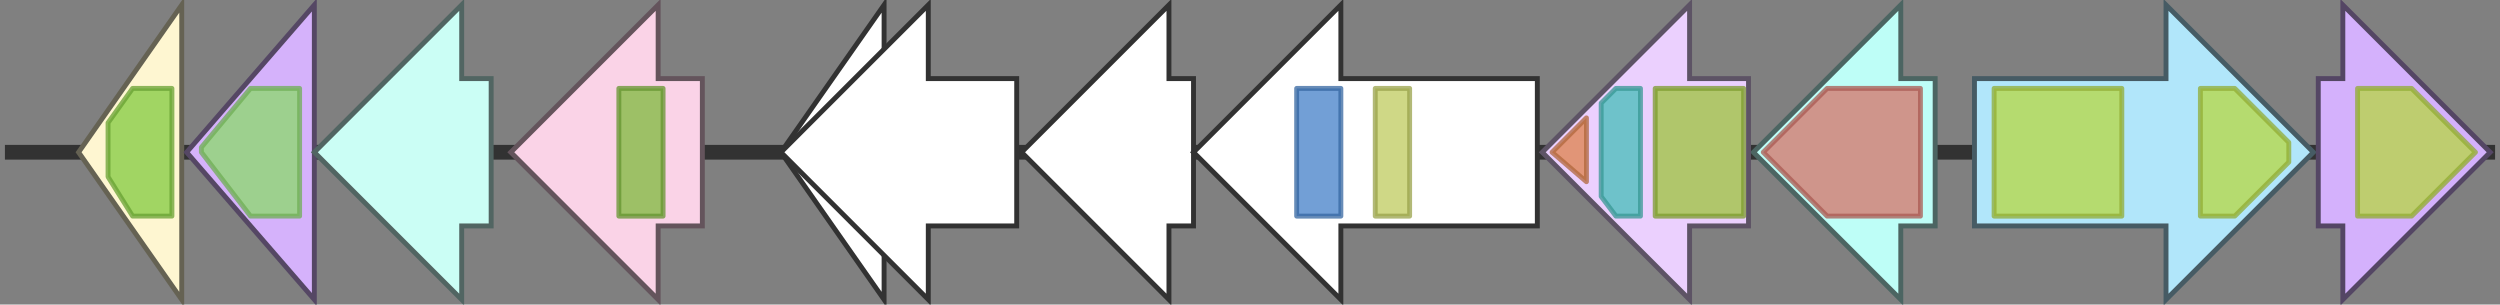 <svg version="1.1" baseProfile="full" xmlns="http://www.w3.org/2000/svg" width="509" height="62">
	<rect width="100%" height="100%" fill="#808080" stroke="none"/>
	<line x1="1" y1="31" x2="508" y2="31" style="stroke:rgb(50,50,50); stroke-width:3 "/>
	<g>
		<title>wecC</title>
		<polygon class="wecC" points="394,16 387,16 387,1 357,31 387,61 387,46 394,46" fill="rgb(190,254,247)" fill-opacity="1.0" stroke="rgb(76,101,98)" stroke-width="1" />
		<g>
			<title>PF02350</title>
			<polygon class="PF02350" points="359,31 372,18 391,18 391,44 372,44" stroke-linejoin="round" width="34" height="26" fill="rgb(212,113,103)" stroke="rgb(169,90,82)" stroke-width="1" opacity="0.75" />
		</g>
	</g>
	<g>
		<title>phyA</title>
		<polygon class="phyA" points="402,16 441,16 441,1 471,31 441,61 441,46 402,46" fill="rgb(177,230,250)" fill-opacity="1.0" stroke="rgb(70,91,100)" stroke-width="1" />
		<g>
			<title>PF05159</title>
			<rect class="PF05159" x="406" y="18" stroke-linejoin="round" width="26" height="26" fill="rgb(183,215,64)" stroke="rgb(146,172,51)" stroke-width="1" opacity="0.75" />
		</g>
		<g>
			<title>PF05159</title>
			<polygon class="PF05159" points="448,18 455,18 466,29 466,33 455,44 448,44" stroke-linejoin="round" width="18" height="26" fill="rgb(183,215,64)" stroke="rgb(146,172,51)" stroke-width="1" opacity="0.75" />
		</g>
	</g>
	<g>
		<title>phyB</title>
		<polygon class="phyB" points="472,16 477,16 477,1 507,31 477,61 477,46 472,46" fill="rgb(212,177,252)" fill-opacity="1.0" stroke="rgb(84,70,100)" stroke-width="1" />
		<g>
			<title>PF05159</title>
			<polygon class="PF05159" points="480,18 491,18 504,31 491,44 480,44" stroke-linejoin="round" width="26" height="26" fill="rgb(183,215,64)" stroke="rgb(146,172,51)" stroke-width="1" opacity="0.75" />
		</g>
	</g>
	<g>
		<title>cpxA</title>
		<polygon class="cpxA" points="37,16 37,16 37,1 16,31 37,61 37,46 37,46" fill="rgb(254,246,209)" fill-opacity="1.0" stroke="rgb(101,98,83)" stroke-width="1" />
		<g>
			<title>PF00005</title>
			<polygon class="PF00005" points="22,25 27,18 35,18 35,44 27,44 22,36" stroke-linejoin="round" width="13" height="26" fill="rgb(129,201,63)" stroke="rgb(103,160,50)" stroke-width="1" opacity="0.75" />
		</g>
	</g>
	<g>
		<title>cpxB</title>
		<polygon class="cpxB" points="64,16 64,16 64,1 38,31 64,61 64,46 64,46" fill="rgb(213,178,251)" fill-opacity="1.0" stroke="rgb(85,71,100)" stroke-width="1" />
		<g>
			<title>PF01061</title>
			<polygon class="PF01061" points="41,30 51,18 61,18 61,44 51,44 41,31" stroke-linejoin="round" width="20" height="26" fill="rgb(139,217,106)" stroke="rgb(111,173,84)" stroke-width="1" opacity="0.75" />
		</g>
	</g>
	<g>
		<title>cpxC</title>
		<polygon class="cpxC" points="100,16 94,16 94,1 64,31 94,61 94,46 100,46" fill="rgb(203,254,245)" fill-opacity="1.0" stroke="rgb(81,101,98)" stroke-width="1" />
	</g>
	<g>
		<title>cpxD</title>
		<polygon class="cpxD" points="143,16 134,16 134,1 104,31 134,61 134,46 143,46" fill="rgb(250,211,231)" fill-opacity="1.0" stroke="rgb(100,84,92)" stroke-width="1" />
		<g>
			<title>PF02563</title>
			<rect class="PF02563" x="126" y="18" stroke-linejoin="round" width="9" height="26" fill="rgb(125,185,59)" stroke="rgb(100,148,47)" stroke-width="1" opacity="0.75" />
		</g>
	</g>
	<g>
		<polygon class="NoName" points="180,16 180,16 180,1 159,31 180,61 180,46 180,46" fill="rgb(255,255,255)" fill-opacity="1.0" stroke="rgb(50,50,50)" stroke-width="1" />
	</g>
	<g>
		<polygon class="NoName" points="207,16 189,16 189,1 159,31 189,61 189,46 207,46" fill="rgb(255,255,255)" fill-opacity="1.0" stroke="rgb(50,50,50)" stroke-width="1" />
	</g>
	<g>
		<polygon class="NoName" points="243,16 238,16 238,1 208,31 238,61 238,46 243,46" fill="rgb(255,255,255)" fill-opacity="1.0" stroke="rgb(50,50,50)" stroke-width="1" />
	</g>
	<g>
		<polygon class="NoName" points="313,16 273,16 273,1 243,31 273,61 273,46 313,46" fill="rgb(255,255,255)" fill-opacity="1.0" stroke="rgb(50,50,50)" stroke-width="1" />
		<g>
			<title>PF13524</title>
			<rect class="PF13524" x="264" y="18" stroke-linejoin="round" width="9" height="26" fill="rgb(67,127,200)" stroke="rgb(53,101,160)" stroke-width="1" opacity="0.75" />
		</g>
		<g>
			<title>PF12996</title>
			<rect class="PF12996" x="280" y="18" stroke-linejoin="round" width="7" height="26" fill="rgb(190,203,93)" stroke="rgb(152,162,74)" stroke-width="1" opacity="0.75" />
		</g>
	</g>
	<g>
		<title>wecB</title>
		<polygon class="wecB" points="356,16 344,16 344,1 314,31 344,61 344,46 356,46" fill="rgb(235,208,254)" fill-opacity="1.0" stroke="rgb(93,83,101)" stroke-width="1" />
		<g>
			<title>PF03720</title>
			<polygon class="PF03720" points="316,31 323,24 323,37" stroke-linejoin="round" width="9" height="26" fill="rgb(221,130,74)" stroke="rgb(176,103,59)" stroke-width="1" opacity="0.75" />
		</g>
		<g>
			<title>PF00984</title>
			<polygon class="PF00984" points="326,21 329,18 334,18 334,44 329,44 326,40" stroke-linejoin="round" width="8" height="26" fill="rgb(69,189,184)" stroke="rgb(55,151,147)" stroke-width="1" opacity="0.75" />
		</g>
		<g>
			<title>PF03721</title>
			<rect class="PF03721" x="337" y="18" stroke-linejoin="round" width="18" height="26" fill="rgb(156,194,58)" stroke="rgb(124,155,46)" stroke-width="1" opacity="0.75" />
		</g>
	</g>
</svg>
